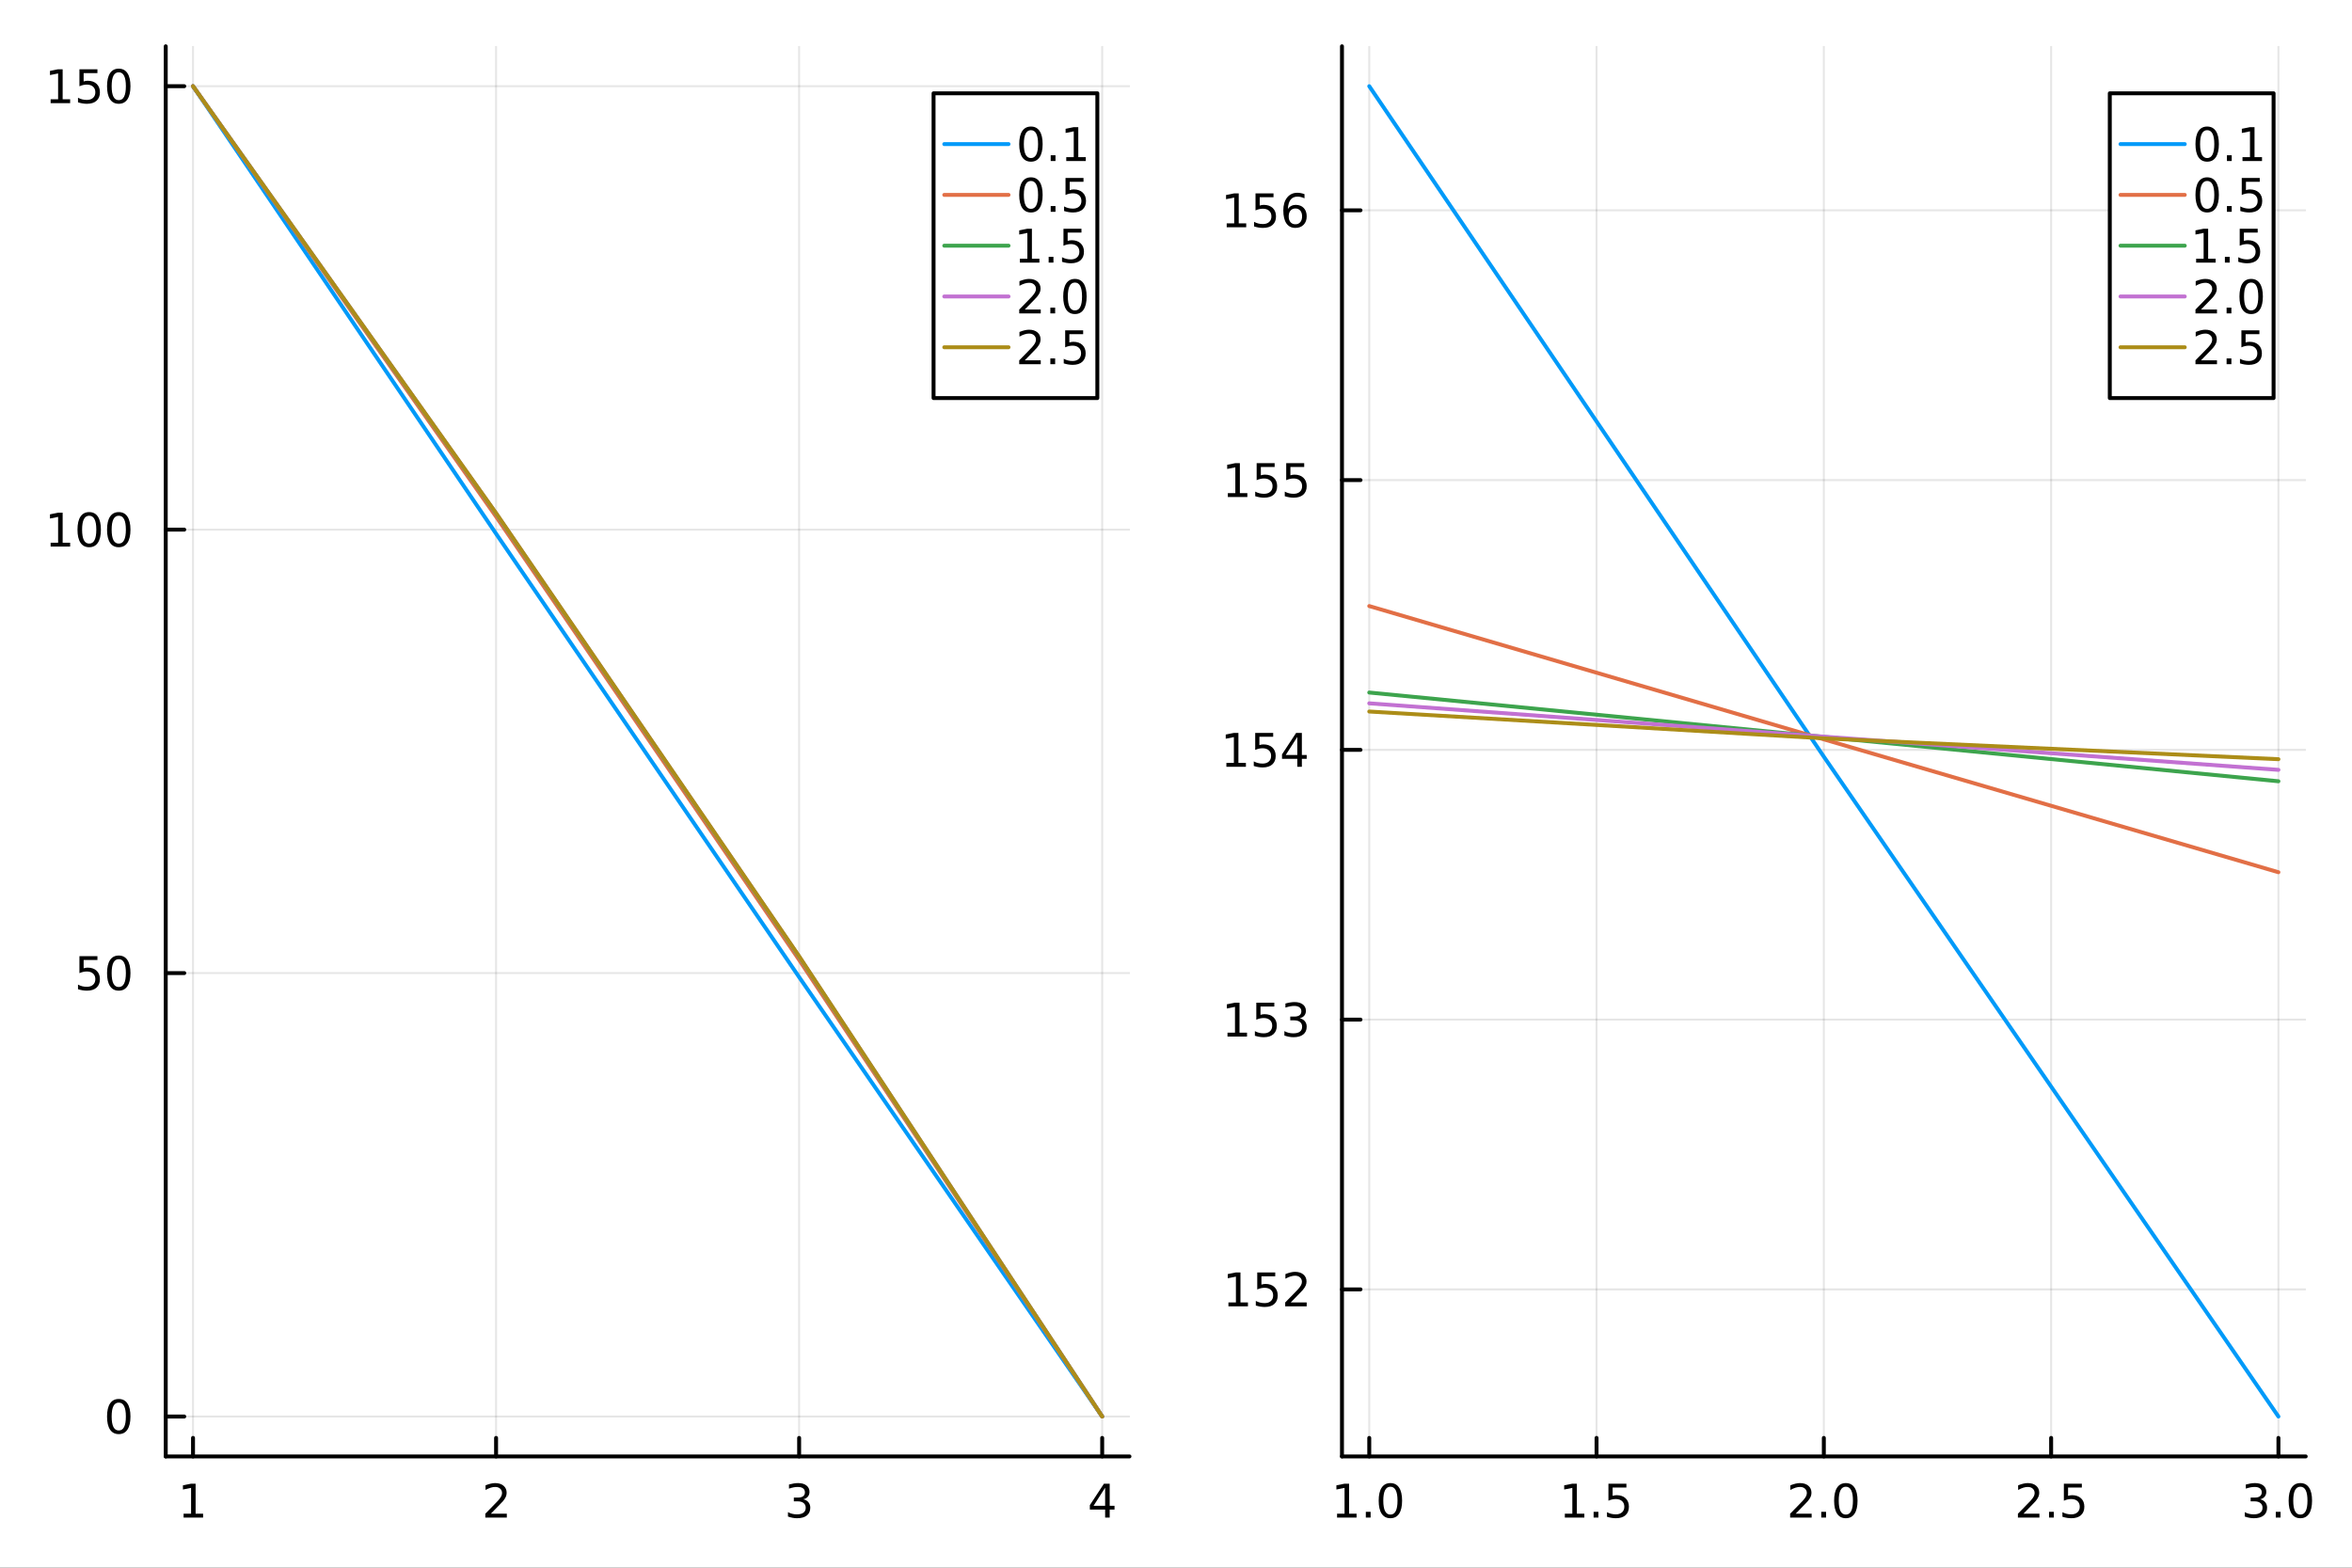 <?xml version="1.0" encoding="utf-8"?>
<svg xmlns="http://www.w3.org/2000/svg" xmlns:xlink="http://www.w3.org/1999/xlink" width="600" height="400" viewBox="0 0 2400 1600">
<rect x="0" y="0" width="2400" height="1600" fill="#333333" stroke="none"/>
<defs>
  <clipPath id="clip700">
    <rect x="0" y="0" width="2400" height="1600"/>
  </clipPath>
</defs>
<path clip-path="url(#clip700)" d="M0 1600 L2400 1600 L2400 0 L0 0  Z" fill="#ffffff" fill-rule="evenodd" fill-opacity="1"/>
<defs>
  <clipPath id="clip701">
    <rect x="480" y="0" width="1681" height="1600"/>
  </clipPath>
</defs>
<path clip-path="url(#clip700)" d="M169.121 1486.45 L1152.51 1486.45 L1152.51 47.244 L169.121 47.244  Z" fill="#ffffff" fill-rule="evenodd" fill-opacity="1"/>
<defs>
  <clipPath id="clip702">
    <rect x="169" y="47" width="984" height="1440"/>
  </clipPath>
</defs>
<polyline clip-path="url(#clip702)" style="stroke:#000000; stroke-linecap:round; stroke-linejoin:round; stroke-width:2; stroke-opacity:0.1; fill:none" points="196.953,1486.45 196.953,47.244 "/>
<polyline clip-path="url(#clip702)" style="stroke:#000000; stroke-linecap:round; stroke-linejoin:round; stroke-width:2; stroke-opacity:0.1; fill:none" points="506.196,1486.45 506.196,47.244 "/>
<polyline clip-path="url(#clip702)" style="stroke:#000000; stroke-linecap:round; stroke-linejoin:round; stroke-width:2; stroke-opacity:0.1; fill:none" points="815.438,1486.45 815.438,47.244 "/>
<polyline clip-path="url(#clip702)" style="stroke:#000000; stroke-linecap:round; stroke-linejoin:round; stroke-width:2; stroke-opacity:0.1; fill:none" points="1124.68,1486.45 1124.68,47.244 "/>
<polyline clip-path="url(#clip700)" style="stroke:#000000; stroke-linecap:round; stroke-linejoin:round; stroke-width:4; stroke-opacity:1; fill:none" points="169.121,1486.45 1152.51,1486.45 "/>
<polyline clip-path="url(#clip700)" style="stroke:#000000; stroke-linecap:round; stroke-linejoin:round; stroke-width:4; stroke-opacity:1; fill:none" points="196.953,1486.45 196.953,1467.55 "/>
<polyline clip-path="url(#clip700)" style="stroke:#000000; stroke-linecap:round; stroke-linejoin:round; stroke-width:4; stroke-opacity:1; fill:none" points="506.196,1486.45 506.196,1467.55 "/>
<polyline clip-path="url(#clip700)" style="stroke:#000000; stroke-linecap:round; stroke-linejoin:round; stroke-width:4; stroke-opacity:1; fill:none" points="815.438,1486.45 815.438,1467.55 "/>
<polyline clip-path="url(#clip700)" style="stroke:#000000; stroke-linecap:round; stroke-linejoin:round; stroke-width:4; stroke-opacity:1; fill:none" points="1124.68,1486.45 1124.68,1467.55 "/>
<path clip-path="url(#clip700)" d="M187.335 1544.91 L194.974 1544.91 L194.974 1518.55 L186.664 1520.21 L186.664 1515.95 L194.928 1514.29 L199.604 1514.29 L199.604 1544.91 L207.242 1544.91 L207.242 1548.85 L187.335 1548.85 L187.335 1544.91 Z" fill="#000000" fill-rule="nonzero" fill-opacity="1" /><path clip-path="url(#clip700)" d="M500.849 1544.91 L517.168 1544.91 L517.168 1548.85 L495.224 1548.85 L495.224 1544.91 Q497.886 1542.16 502.469 1537.53 Q507.075 1532.88 508.256 1531.53 Q510.501 1529.01 511.381 1527.27 Q512.284 1525.51 512.284 1523.82 Q512.284 1521.07 510.339 1519.33 Q508.418 1517.6 505.316 1517.6 Q503.117 1517.6 500.663 1518.36 Q498.233 1519.13 495.455 1520.68 L495.455 1515.95 Q498.279 1514.82 500.733 1514.24 Q503.187 1513.66 505.224 1513.66 Q510.594 1513.66 513.788 1516.35 Q516.983 1519.03 516.983 1523.52 Q516.983 1525.65 516.173 1527.57 Q515.386 1529.47 513.279 1532.07 Q512.7 1532.74 509.599 1535.95 Q506.497 1539.15 500.849 1544.91 Z" fill="#000000" fill-rule="nonzero" fill-opacity="1" /><path clip-path="url(#clip700)" d="M819.686 1530.21 Q823.043 1530.93 824.918 1533.2 Q826.816 1535.47 826.816 1538.8 Q826.816 1543.92 823.297 1546.72 Q819.779 1549.52 813.297 1549.52 Q811.121 1549.52 808.806 1549.08 Q806.515 1548.66 804.061 1547.81 L804.061 1543.29 Q806.006 1544.43 808.32 1545.01 Q810.635 1545.58 813.158 1545.58 Q817.556 1545.58 819.848 1543.85 Q822.163 1542.11 822.163 1538.8 Q822.163 1535.75 820.01 1534.03 Q817.881 1532.3 814.061 1532.3 L810.033 1532.3 L810.033 1528.45 L814.246 1528.45 Q817.695 1528.45 819.524 1527.09 Q821.353 1525.7 821.353 1523.11 Q821.353 1520.45 819.455 1519.03 Q817.58 1517.6 814.061 1517.6 Q812.14 1517.6 809.941 1518.01 Q807.742 1518.43 805.103 1519.31 L805.103 1515.14 Q807.765 1514.4 810.08 1514.03 Q812.418 1513.66 814.478 1513.66 Q819.802 1513.66 822.904 1516.09 Q826.005 1518.5 826.005 1522.62 Q826.005 1525.49 824.362 1527.48 Q822.718 1529.45 819.686 1530.21 Z" fill="#000000" fill-rule="nonzero" fill-opacity="1" /><path clip-path="url(#clip700)" d="M1127.69 1518.36 L1115.88 1536.81 L1127.69 1536.81 L1127.69 1518.36 M1126.46 1514.29 L1132.34 1514.29 L1132.34 1536.81 L1137.27 1536.81 L1137.27 1540.7 L1132.34 1540.7 L1132.34 1548.85 L1127.69 1548.85 L1127.69 1540.7 L1112.09 1540.7 L1112.09 1536.19 L1126.46 1514.29 Z" fill="#000000" fill-rule="nonzero" fill-opacity="1" /><polyline clip-path="url(#clip702)" style="stroke:#000000; stroke-linecap:round; stroke-linejoin:round; stroke-width:2; stroke-opacity:0.1; fill:none" points="169.121,1445.72 1152.51,1445.72 "/>
<polyline clip-path="url(#clip702)" style="stroke:#000000; stroke-linecap:round; stroke-linejoin:round; stroke-width:2; stroke-opacity:0.1; fill:none" points="169.121,993.136 1152.51,993.136 "/>
<polyline clip-path="url(#clip702)" style="stroke:#000000; stroke-linecap:round; stroke-linejoin:round; stroke-width:2; stroke-opacity:0.1; fill:none" points="169.121,540.556 1152.51,540.556 "/>
<polyline clip-path="url(#clip702)" style="stroke:#000000; stroke-linecap:round; stroke-linejoin:round; stroke-width:2; stroke-opacity:0.1; fill:none" points="169.121,87.976 1152.51,87.976 "/>
<polyline clip-path="url(#clip700)" style="stroke:#000000; stroke-linecap:round; stroke-linejoin:round; stroke-width:4; stroke-opacity:1; fill:none" points="169.121,1486.45 169.121,47.244 "/>
<polyline clip-path="url(#clip700)" style="stroke:#000000; stroke-linecap:round; stroke-linejoin:round; stroke-width:4; stroke-opacity:1; fill:none" points="169.121,1445.72 188.019,1445.72 "/>
<polyline clip-path="url(#clip700)" style="stroke:#000000; stroke-linecap:round; stroke-linejoin:round; stroke-width:4; stroke-opacity:1; fill:none" points="169.121,993.136 188.019,993.136 "/>
<polyline clip-path="url(#clip700)" style="stroke:#000000; stroke-linecap:round; stroke-linejoin:round; stroke-width:4; stroke-opacity:1; fill:none" points="169.121,540.556 188.019,540.556 "/>
<polyline clip-path="url(#clip700)" style="stroke:#000000; stroke-linecap:round; stroke-linejoin:round; stroke-width:4; stroke-opacity:1; fill:none" points="169.121,87.976 188.019,87.976 "/>
<path clip-path="url(#clip700)" d="M121.177 1431.51 Q117.566 1431.51 115.737 1435.08 Q113.932 1438.62 113.932 1445.75 Q113.932 1452.86 115.737 1456.42 Q117.566 1459.96 121.177 1459.96 Q124.811 1459.96 126.617 1456.42 Q128.445 1452.86 128.445 1445.75 Q128.445 1438.62 126.617 1435.08 Q124.811 1431.51 121.177 1431.51 M121.177 1427.81 Q126.987 1427.81 130.043 1432.42 Q133.121 1437 133.121 1445.75 Q133.121 1454.48 130.043 1459.08 Q126.987 1463.67 121.177 1463.67 Q115.367 1463.67 112.288 1459.08 Q109.233 1454.48 109.233 1445.75 Q109.233 1437 112.288 1432.42 Q115.367 1427.81 121.177 1427.81 Z" fill="#000000" fill-rule="nonzero" fill-opacity="1" /><path clip-path="url(#clip700)" d="M81.061 975.856 L99.418 975.856 L99.418 979.791 L85.344 979.791 L85.344 988.263 Q86.362 987.916 87.381 987.754 Q88.399 987.569 89.418 987.569 Q95.205 987.569 98.585 990.74 Q101.964 993.911 101.964 999.328 Q101.964 1004.91 98.492 1008.01 Q95.02 1011.09 88.7 1011.09 Q86.524 1011.09 84.256 1010.72 Q82.01 1010.35 79.603 1009.61 L79.603 1004.91 Q81.686 1006.04 83.909 1006.6 Q86.131 1007.15 88.608 1007.15 Q92.612 1007.15 94.95 1005.05 Q97.288 1002.94 97.288 999.328 Q97.288 995.717 94.95 993.61 Q92.612 991.504 88.608 991.504 Q86.733 991.504 84.858 991.921 Q83.006 992.337 81.061 993.217 L81.061 975.856 Z" fill="#000000" fill-rule="nonzero" fill-opacity="1" /><path clip-path="url(#clip700)" d="M121.177 978.935 Q117.566 978.935 115.737 982.499 Q113.932 986.041 113.932 993.171 Q113.932 1000.28 115.737 1003.84 Q117.566 1007.38 121.177 1007.38 Q124.811 1007.38 126.617 1003.84 Q128.445 1000.28 128.445 993.171 Q128.445 986.041 126.617 982.499 Q124.811 978.935 121.177 978.935 M121.177 975.231 Q126.987 975.231 130.043 979.837 Q133.121 984.421 133.121 993.171 Q133.121 1001.9 130.043 1006.5 Q126.987 1011.09 121.177 1011.09 Q115.367 1011.09 112.288 1006.5 Q109.233 1001.9 109.233 993.171 Q109.233 984.421 112.288 979.837 Q115.367 975.231 121.177 975.231 Z" fill="#000000" fill-rule="nonzero" fill-opacity="1" /><path clip-path="url(#clip700)" d="M51.663 553.901 L59.302 553.901 L59.302 527.535 L50.992 529.202 L50.992 524.943 L59.256 523.276 L63.932 523.276 L63.932 553.901 L71.571 553.901 L71.571 557.836 L51.663 557.836 L51.663 553.901 Z" fill="#000000" fill-rule="nonzero" fill-opacity="1" /><path clip-path="url(#clip700)" d="M91.015 526.355 Q87.404 526.355 85.575 529.92 Q83.77 533.461 83.77 540.591 Q83.77 547.697 85.575 551.262 Q87.404 554.804 91.015 554.804 Q94.649 554.804 96.455 551.262 Q98.284 547.697 98.284 540.591 Q98.284 533.461 96.455 529.92 Q94.649 526.355 91.015 526.355 M91.015 522.651 Q96.825 522.651 99.881 527.258 Q102.959 531.841 102.959 540.591 Q102.959 549.318 99.881 553.924 Q96.825 558.507 91.015 558.507 Q85.205 558.507 82.126 553.924 Q79.071 549.318 79.071 540.591 Q79.071 531.841 82.126 527.258 Q85.205 522.651 91.015 522.651 Z" fill="#000000" fill-rule="nonzero" fill-opacity="1" /><path clip-path="url(#clip700)" d="M121.177 526.355 Q117.566 526.355 115.737 529.92 Q113.932 533.461 113.932 540.591 Q113.932 547.697 115.737 551.262 Q117.566 554.804 121.177 554.804 Q124.811 554.804 126.617 551.262 Q128.445 547.697 128.445 540.591 Q128.445 533.461 126.617 529.92 Q124.811 526.355 121.177 526.355 M121.177 522.651 Q126.987 522.651 130.043 527.258 Q133.121 531.841 133.121 540.591 Q133.121 549.318 130.043 553.924 Q126.987 558.507 121.177 558.507 Q115.367 558.507 112.288 553.924 Q109.233 549.318 109.233 540.591 Q109.233 531.841 112.288 527.258 Q115.367 522.651 121.177 522.651 Z" fill="#000000" fill-rule="nonzero" fill-opacity="1" /><path clip-path="url(#clip700)" d="M51.663 101.321 L59.302 101.321 L59.302 74.956 L50.992 76.622 L50.992 72.363 L59.256 70.696 L63.932 70.696 L63.932 101.321 L71.571 101.321 L71.571 105.256 L51.663 105.256 L51.663 101.321 Z" fill="#000000" fill-rule="nonzero" fill-opacity="1" /><path clip-path="url(#clip700)" d="M81.061 70.696 L99.418 70.696 L99.418 74.631 L85.344 74.631 L85.344 83.104 Q86.362 82.756 87.381 82.594 Q88.399 82.409 89.418 82.409 Q95.205 82.409 98.585 85.581 Q101.964 88.752 101.964 94.168 Q101.964 99.747 98.492 102.849 Q95.02 105.928 88.7 105.928 Q86.524 105.928 84.256 105.557 Q82.01 105.187 79.603 104.446 L79.603 99.747 Q81.686 100.881 83.909 101.437 Q86.131 101.992 88.608 101.992 Q92.612 101.992 94.95 99.886 Q97.288 97.779 97.288 94.168 Q97.288 90.557 94.95 88.451 Q92.612 86.344 88.608 86.344 Q86.733 86.344 84.858 86.761 Q83.006 87.178 81.061 88.057 L81.061 70.696 Z" fill="#000000" fill-rule="nonzero" fill-opacity="1" /><path clip-path="url(#clip700)" d="M121.177 73.775 Q117.566 73.775 115.737 77.34 Q113.932 80.881 113.932 88.011 Q113.932 95.117 115.737 98.682 Q117.566 102.224 121.177 102.224 Q124.811 102.224 126.617 98.682 Q128.445 95.117 128.445 88.011 Q128.445 80.881 126.617 77.34 Q124.811 73.775 121.177 73.775 M121.177 70.071 Q126.987 70.071 130.043 74.678 Q133.121 79.261 133.121 88.011 Q133.121 96.738 130.043 101.344 Q126.987 105.928 121.177 105.928 Q115.367 105.928 112.288 101.344 Q109.233 96.738 109.233 88.011 Q109.233 79.261 112.288 74.678 Q115.367 70.071 121.177 70.071 Z" fill="#000000" fill-rule="nonzero" fill-opacity="1" /><polyline clip-path="url(#clip702)" style="stroke:#009af9; stroke-linecap:round; stroke-linejoin:round; stroke-width:4; stroke-opacity:1; fill:none" points="196.953,87.976 506.196,544.72 815.438,997.238 1124.68,1445.72 "/>
<polyline clip-path="url(#clip702)" style="stroke:#e26f46; stroke-linecap:round; stroke-linejoin:round; stroke-width:4; stroke-opacity:1; fill:none" points="196.953,87.976 506.196,527.277 815.438,979.677 1124.68,1445.72 "/>
<polyline clip-path="url(#clip702)" style="stroke:#3da44d; stroke-linecap:round; stroke-linejoin:round; stroke-width:4; stroke-opacity:1; fill:none" points="196.953,87.976 506.196,524.376 815.438,976.742 1124.68,1445.72 "/>
<polyline clip-path="url(#clip702)" style="stroke:#c271d2; stroke-linecap:round; stroke-linejoin:round; stroke-width:4; stroke-opacity:1; fill:none" points="196.953,87.976 506.196,524.014 815.438,976.374 1124.68,1445.72 "/>
<polyline clip-path="url(#clip702)" style="stroke:#ac8d18; stroke-linecap:round; stroke-linejoin:round; stroke-width:4; stroke-opacity:1; fill:none" points="196.953,87.976 506.196,523.739 815.438,976.031 1124.68,1445.72 "/>
<path clip-path="url(#clip700)" d="M952.621 406.258 L1119.73 406.258 L1119.73 95.218 L952.621 95.218  Z" fill="#ffffff" fill-rule="evenodd" fill-opacity="1"/>
<polyline clip-path="url(#clip700)" style="stroke:#000000; stroke-linecap:round; stroke-linejoin:round; stroke-width:4; stroke-opacity:1; fill:none" points="952.621,406.258 1119.73,406.258 1119.73,95.218 952.621,95.218 952.621,406.258 "/>
<polyline clip-path="url(#clip700)" style="stroke:#009af9; stroke-linecap:round; stroke-linejoin:round; stroke-width:4; stroke-opacity:1; fill:none" points="963.548,147.058 1029.11,147.058 "/>
<path clip-path="url(#clip700)" d="M1051.98 132.856 Q1048.37 132.856 1046.54 136.421 Q1044.73 139.963 1044.73 147.092 Q1044.73 154.199 1046.54 157.764 Q1048.37 161.305 1051.98 161.305 Q1055.61 161.305 1057.42 157.764 Q1059.25 154.199 1059.25 147.092 Q1059.25 139.963 1057.42 136.421 Q1055.61 132.856 1051.98 132.856 M1051.98 129.153 Q1057.79 129.153 1060.84 133.759 Q1063.92 138.342 1063.92 147.092 Q1063.92 155.819 1060.84 160.426 Q1057.79 165.009 1051.98 165.009 Q1046.17 165.009 1043.09 160.426 Q1040.03 155.819 1040.03 147.092 Q1040.03 138.342 1043.09 133.759 Q1046.17 129.153 1051.98 129.153 Z" fill="#000000" fill-rule="nonzero" fill-opacity="1" /><path clip-path="url(#clip700)" d="M1072.14 158.458 L1077.02 158.458 L1077.02 164.338 L1072.14 164.338 L1072.14 158.458 Z" fill="#000000" fill-rule="nonzero" fill-opacity="1" /><path clip-path="url(#clip700)" d="M1088.02 160.402 L1095.66 160.402 L1095.66 134.037 L1087.35 135.703 L1087.35 131.444 L1095.61 129.778 L1100.29 129.778 L1100.29 160.402 L1107.93 160.402 L1107.93 164.338 L1088.02 164.338 L1088.02 160.402 Z" fill="#000000" fill-rule="nonzero" fill-opacity="1" /><polyline clip-path="url(#clip700)" style="stroke:#e26f46; stroke-linecap:round; stroke-linejoin:round; stroke-width:4; stroke-opacity:1; fill:none" points="963.548,198.898 1029.11,198.898 "/>
<path clip-path="url(#clip700)" d="M1051.98 184.696 Q1048.37 184.696 1046.54 188.261 Q1044.73 191.803 1044.73 198.932 Q1044.73 206.039 1046.54 209.604 Q1048.37 213.145 1051.98 213.145 Q1055.61 213.145 1057.42 209.604 Q1059.25 206.039 1059.25 198.932 Q1059.25 191.803 1057.42 188.261 Q1055.61 184.696 1051.98 184.696 M1051.98 180.993 Q1057.79 180.993 1060.84 185.599 Q1063.92 190.182 1063.92 198.932 Q1063.92 207.659 1060.84 212.266 Q1057.79 216.849 1051.98 216.849 Q1046.17 216.849 1043.09 212.266 Q1040.03 207.659 1040.03 198.932 Q1040.03 190.182 1043.09 185.599 Q1046.17 180.993 1051.98 180.993 Z" fill="#000000" fill-rule="nonzero" fill-opacity="1" /><path clip-path="url(#clip700)" d="M1072.14 210.298 L1077.02 210.298 L1077.02 216.178 L1072.14 216.178 L1072.14 210.298 Z" fill="#000000" fill-rule="nonzero" fill-opacity="1" /><path clip-path="url(#clip700)" d="M1087.26 181.618 L1105.61 181.618 L1105.61 185.553 L1091.54 185.553 L1091.54 194.025 Q1092.56 193.678 1093.58 193.516 Q1094.59 193.33 1095.61 193.33 Q1101.4 193.33 1104.78 196.502 Q1108.16 199.673 1108.16 205.09 Q1108.16 210.668 1104.69 213.77 Q1101.21 216.849 1094.89 216.849 Q1092.72 216.849 1090.45 216.478 Q1088.2 216.108 1085.8 215.367 L1085.8 210.668 Q1087.88 211.803 1090.1 212.358 Q1092.33 212.914 1094.8 212.914 Q1098.81 212.914 1101.14 210.807 Q1103.48 208.701 1103.48 205.09 Q1103.48 201.479 1101.14 199.372 Q1098.81 197.266 1094.8 197.266 Q1092.93 197.266 1091.05 197.682 Q1089.2 198.099 1087.26 198.979 L1087.26 181.618 Z" fill="#000000" fill-rule="nonzero" fill-opacity="1" /><polyline clip-path="url(#clip700)" style="stroke:#3da44d; stroke-linecap:round; stroke-linejoin:round; stroke-width:4; stroke-opacity:1; fill:none" points="963.548,250.738 1029.11,250.738 "/>
<path clip-path="url(#clip700)" d="M1040.71 264.082 L1048.34 264.082 L1048.34 237.717 L1040.03 239.383 L1040.03 235.124 L1048.3 233.458 L1052.97 233.458 L1052.97 264.082 L1060.61 264.082 L1060.61 268.018 L1040.71 268.018 L1040.71 264.082 Z" fill="#000000" fill-rule="nonzero" fill-opacity="1" /><path clip-path="url(#clip700)" d="M1070.06 262.138 L1074.94 262.138 L1074.94 268.018 L1070.06 268.018 L1070.06 262.138 Z" fill="#000000" fill-rule="nonzero" fill-opacity="1" /><path clip-path="url(#clip700)" d="M1085.17 233.458 L1103.53 233.458 L1103.53 237.393 L1089.45 237.393 L1089.45 245.865 Q1090.47 245.518 1091.49 245.356 Q1092.51 245.17 1093.53 245.17 Q1099.32 245.17 1102.7 248.342 Q1106.08 251.513 1106.08 256.93 Q1106.08 262.508 1102.6 265.61 Q1099.13 268.689 1092.81 268.689 Q1090.64 268.689 1088.37 268.318 Q1086.12 267.948 1083.71 267.207 L1083.71 262.508 Q1085.8 263.643 1088.02 264.198 Q1090.24 264.754 1092.72 264.754 Q1096.72 264.754 1099.06 262.647 Q1101.4 260.541 1101.4 256.93 Q1101.4 253.319 1099.06 251.212 Q1096.72 249.106 1092.72 249.106 Q1090.84 249.106 1088.97 249.522 Q1087.12 249.939 1085.17 250.819 L1085.17 233.458 Z" fill="#000000" fill-rule="nonzero" fill-opacity="1" /><polyline clip-path="url(#clip700)" style="stroke:#c271d2; stroke-linecap:round; stroke-linejoin:round; stroke-width:4; stroke-opacity:1; fill:none" points="963.548,302.578 1029.11,302.578 "/>
<path clip-path="url(#clip700)" d="M1045.66 315.922 L1061.98 315.922 L1061.98 319.858 L1040.03 319.858 L1040.03 315.922 Q1042.7 313.168 1047.28 308.538 Q1051.89 303.885 1053.07 302.543 Q1055.31 300.02 1056.19 298.284 Q1057.09 296.524 1057.09 294.835 Q1057.09 292.08 1055.15 290.344 Q1053.23 288.608 1050.13 288.608 Q1047.93 288.608 1045.47 289.372 Q1043.04 290.135 1040.27 291.686 L1040.27 286.964 Q1043.09 285.83 1045.54 285.251 Q1048 284.673 1050.03 284.673 Q1055.4 284.673 1058.6 287.358 Q1061.79 290.043 1061.79 294.534 Q1061.79 296.663 1060.98 298.585 Q1060.2 300.483 1058.09 303.075 Q1057.51 303.747 1054.41 306.964 Q1051.31 310.159 1045.66 315.922 Z" fill="#000000" fill-rule="nonzero" fill-opacity="1" /><path clip-path="url(#clip700)" d="M1071.79 313.978 L1076.68 313.978 L1076.68 319.858 L1071.79 319.858 L1071.79 313.978 Z" fill="#000000" fill-rule="nonzero" fill-opacity="1" /><path clip-path="url(#clip700)" d="M1096.86 288.376 Q1093.25 288.376 1091.42 291.941 Q1089.62 295.483 1089.62 302.612 Q1089.62 309.719 1091.42 313.284 Q1093.25 316.825 1096.86 316.825 Q1100.5 316.825 1102.3 313.284 Q1104.13 309.719 1104.13 302.612 Q1104.13 295.483 1102.3 291.941 Q1100.5 288.376 1096.86 288.376 M1096.86 284.673 Q1102.67 284.673 1105.73 289.279 Q1108.81 293.862 1108.81 302.612 Q1108.81 311.339 1105.73 315.946 Q1102.67 320.529 1096.86 320.529 Q1091.05 320.529 1087.97 315.946 Q1084.92 311.339 1084.92 302.612 Q1084.92 293.862 1087.97 289.279 Q1091.05 284.673 1096.86 284.673 Z" fill="#000000" fill-rule="nonzero" fill-opacity="1" /><polyline clip-path="url(#clip700)" style="stroke:#ac8d18; stroke-linecap:round; stroke-linejoin:round; stroke-width:4; stroke-opacity:1; fill:none" points="963.548,354.418 1029.11,354.418 "/>
<path clip-path="url(#clip700)" d="M1045.66 367.762 L1061.98 367.762 L1061.98 371.698 L1040.03 371.698 L1040.03 367.762 Q1042.7 365.008 1047.28 360.378 Q1051.89 355.725 1053.07 354.383 Q1055.31 351.86 1056.19 350.124 Q1057.09 348.364 1057.09 346.675 Q1057.09 343.92 1055.15 342.184 Q1053.23 340.448 1050.13 340.448 Q1047.93 340.448 1045.47 341.212 Q1043.04 341.975 1040.27 343.526 L1040.27 338.804 Q1043.09 337.67 1045.54 337.091 Q1048 336.513 1050.03 336.513 Q1055.4 336.513 1058.6 339.198 Q1061.79 341.883 1061.79 346.374 Q1061.79 348.503 1060.98 350.425 Q1060.2 352.323 1058.09 354.915 Q1057.51 355.587 1054.41 358.804 Q1051.31 361.999 1045.66 367.762 Z" fill="#000000" fill-rule="nonzero" fill-opacity="1" /><path clip-path="url(#clip700)" d="M1071.79 365.818 L1076.68 365.818 L1076.68 371.698 L1071.79 371.698 L1071.79 365.818 Z" fill="#000000" fill-rule="nonzero" fill-opacity="1" /><path clip-path="url(#clip700)" d="M1086.91 337.138 L1105.26 337.138 L1105.26 341.073 L1091.19 341.073 L1091.19 349.545 Q1092.21 349.198 1093.23 349.036 Q1094.25 348.85 1095.26 348.85 Q1101.05 348.85 1104.43 352.022 Q1107.81 355.193 1107.81 360.61 Q1107.81 366.188 1104.34 369.29 Q1100.87 372.369 1094.55 372.369 Q1092.37 372.369 1090.1 371.998 Q1087.86 371.628 1085.45 370.887 L1085.45 366.188 Q1087.53 367.323 1089.76 367.878 Q1091.98 368.434 1094.45 368.434 Q1098.46 368.434 1100.8 366.327 Q1103.14 364.221 1103.14 360.61 Q1103.14 356.999 1100.8 354.892 Q1098.46 352.786 1094.45 352.786 Q1092.58 352.786 1090.7 353.202 Q1088.85 353.619 1086.91 354.499 L1086.91 337.138 Z" fill="#000000" fill-rule="nonzero" fill-opacity="1" /><path clip-path="url(#clip700)" d="M1369.36 1486.45 L2352.76 1486.45 L2352.76 47.244 L1369.36 47.244  Z" fill="#ffffff" fill-rule="evenodd" fill-opacity="1"/>
<defs>
  <clipPath id="clip703">
    <rect x="1369" y="47" width="984" height="1440"/>
  </clipPath>
</defs>
<polyline clip-path="url(#clip703)" style="stroke:#000000; stroke-linecap:round; stroke-linejoin:round; stroke-width:2; stroke-opacity:0.1; fill:none" points="1397.2,1486.45 1397.2,47.244 "/>
<polyline clip-path="url(#clip703)" style="stroke:#000000; stroke-linecap:round; stroke-linejoin:round; stroke-width:2; stroke-opacity:0.1; fill:none" points="1629.13,1486.45 1629.13,47.244 "/>
<polyline clip-path="url(#clip703)" style="stroke:#000000; stroke-linecap:round; stroke-linejoin:round; stroke-width:2; stroke-opacity:0.1; fill:none" points="1861.06,1486.45 1861.06,47.244 "/>
<polyline clip-path="url(#clip703)" style="stroke:#000000; stroke-linecap:round; stroke-linejoin:round; stroke-width:2; stroke-opacity:0.1; fill:none" points="2092.99,1486.45 2092.99,47.244 "/>
<polyline clip-path="url(#clip703)" style="stroke:#000000; stroke-linecap:round; stroke-linejoin:round; stroke-width:2; stroke-opacity:0.1; fill:none" points="2324.92,1486.45 2324.92,47.244 "/>
<polyline clip-path="url(#clip700)" style="stroke:#000000; stroke-linecap:round; stroke-linejoin:round; stroke-width:4; stroke-opacity:1; fill:none" points="1369.36,1486.45 2352.76,1486.45 "/>
<polyline clip-path="url(#clip700)" style="stroke:#000000; stroke-linecap:round; stroke-linejoin:round; stroke-width:4; stroke-opacity:1; fill:none" points="1397.2,1486.45 1397.2,1467.55 "/>
<polyline clip-path="url(#clip700)" style="stroke:#000000; stroke-linecap:round; stroke-linejoin:round; stroke-width:4; stroke-opacity:1; fill:none" points="1629.13,1486.45 1629.13,1467.55 "/>
<polyline clip-path="url(#clip700)" style="stroke:#000000; stroke-linecap:round; stroke-linejoin:round; stroke-width:4; stroke-opacity:1; fill:none" points="1861.06,1486.45 1861.06,1467.55 "/>
<polyline clip-path="url(#clip700)" style="stroke:#000000; stroke-linecap:round; stroke-linejoin:round; stroke-width:4; stroke-opacity:1; fill:none" points="2092.99,1486.45 2092.99,1467.55 "/>
<polyline clip-path="url(#clip700)" style="stroke:#000000; stroke-linecap:round; stroke-linejoin:round; stroke-width:4; stroke-opacity:1; fill:none" points="2324.92,1486.45 2324.92,1467.55 "/>
<path clip-path="url(#clip700)" d="M1364.35 1544.91 L1371.99 1544.91 L1371.99 1518.55 L1363.68 1520.21 L1363.68 1515.95 L1371.94 1514.29 L1376.62 1514.29 L1376.62 1544.91 L1384.26 1544.91 L1384.26 1548.85 L1364.35 1548.85 L1364.35 1544.91 Z" fill="#000000" fill-rule="nonzero" fill-opacity="1" /><path clip-path="url(#clip700)" d="M1393.7 1542.97 L1398.59 1542.97 L1398.59 1548.85 L1393.7 1548.85 L1393.7 1542.97 Z" fill="#000000" fill-rule="nonzero" fill-opacity="1" /><path clip-path="url(#clip700)" d="M1418.77 1517.37 Q1415.16 1517.37 1413.33 1520.93 Q1411.52 1524.47 1411.52 1531.6 Q1411.52 1538.71 1413.33 1542.27 Q1415.16 1545.82 1418.77 1545.82 Q1422.4 1545.82 1424.21 1542.27 Q1426.04 1538.71 1426.04 1531.6 Q1426.04 1524.47 1424.21 1520.93 Q1422.4 1517.37 1418.77 1517.37 M1418.77 1513.66 Q1424.58 1513.66 1427.64 1518.27 Q1430.71 1522.85 1430.71 1531.6 Q1430.71 1540.33 1427.64 1544.94 Q1424.58 1549.52 1418.77 1549.52 Q1412.96 1549.52 1409.88 1544.94 Q1406.83 1540.33 1406.83 1531.6 Q1406.83 1522.85 1409.88 1518.27 Q1412.96 1513.66 1418.77 1513.66 Z" fill="#000000" fill-rule="nonzero" fill-opacity="1" /><path clip-path="url(#clip700)" d="M1596.78 1544.91 L1604.42 1544.91 L1604.42 1518.55 L1596.11 1520.21 L1596.11 1515.95 L1604.37 1514.29 L1609.05 1514.29 L1609.05 1544.91 L1616.69 1544.91 L1616.69 1548.85 L1596.78 1548.85 L1596.78 1544.91 Z" fill="#000000" fill-rule="nonzero" fill-opacity="1" /><path clip-path="url(#clip700)" d="M1626.13 1542.97 L1631.01 1542.97 L1631.01 1548.85 L1626.13 1548.85 L1626.13 1542.97 Z" fill="#000000" fill-rule="nonzero" fill-opacity="1" /><path clip-path="url(#clip700)" d="M1641.25 1514.29 L1659.6 1514.29 L1659.6 1518.22 L1645.53 1518.22 L1645.53 1526.7 Q1646.55 1526.35 1647.57 1526.19 Q1648.58 1526 1649.6 1526 Q1655.39 1526 1658.77 1529.17 Q1662.15 1532.34 1662.15 1537.76 Q1662.15 1543.34 1658.68 1546.44 Q1655.2 1549.52 1648.89 1549.52 Q1646.71 1549.52 1644.44 1549.15 Q1642.2 1548.78 1639.79 1548.04 L1639.79 1543.34 Q1641.87 1544.47 1644.09 1545.03 Q1646.32 1545.58 1648.79 1545.58 Q1652.8 1545.58 1655.13 1543.48 Q1657.47 1541.37 1657.47 1537.76 Q1657.47 1534.15 1655.13 1532.04 Q1652.8 1529.94 1648.79 1529.94 Q1646.92 1529.94 1645.04 1530.35 Q1643.19 1530.77 1641.25 1531.65 L1641.25 1514.29 Z" fill="#000000" fill-rule="nonzero" fill-opacity="1" /><path clip-path="url(#clip700)" d="M1832.3 1544.91 L1848.62 1544.91 L1848.62 1548.85 L1826.67 1548.85 L1826.67 1544.91 Q1829.34 1542.16 1833.92 1537.53 Q1838.53 1532.88 1839.71 1531.53 Q1841.95 1529.01 1842.83 1527.27 Q1843.73 1525.51 1843.73 1523.82 Q1843.73 1521.07 1841.79 1519.33 Q1839.87 1517.6 1836.77 1517.6 Q1834.57 1517.6 1832.11 1518.36 Q1829.68 1519.13 1826.91 1520.68 L1826.91 1515.95 Q1829.73 1514.82 1832.18 1514.24 Q1834.64 1513.66 1836.67 1513.66 Q1842.04 1513.66 1845.24 1516.35 Q1848.43 1519.03 1848.43 1523.52 Q1848.43 1525.65 1847.62 1527.57 Q1846.84 1529.47 1844.73 1532.07 Q1844.15 1532.74 1841.05 1535.95 Q1837.95 1539.15 1832.3 1544.91 Z" fill="#000000" fill-rule="nonzero" fill-opacity="1" /><path clip-path="url(#clip700)" d="M1858.43 1542.97 L1863.32 1542.97 L1863.32 1548.85 L1858.43 1548.85 L1858.43 1542.97 Z" fill="#000000" fill-rule="nonzero" fill-opacity="1" /><path clip-path="url(#clip700)" d="M1883.5 1517.37 Q1879.89 1517.37 1878.06 1520.93 Q1876.26 1524.47 1876.26 1531.6 Q1876.26 1538.71 1878.06 1542.27 Q1879.89 1545.82 1883.5 1545.82 Q1887.14 1545.82 1888.94 1542.27 Q1890.77 1538.71 1890.77 1531.6 Q1890.77 1524.47 1888.94 1520.93 Q1887.14 1517.37 1883.5 1517.37 M1883.5 1513.66 Q1889.31 1513.66 1892.37 1518.27 Q1895.45 1522.85 1895.45 1531.6 Q1895.45 1540.33 1892.37 1544.94 Q1889.31 1549.52 1883.5 1549.52 Q1877.69 1549.52 1874.61 1544.94 Q1871.56 1540.33 1871.56 1531.6 Q1871.56 1522.85 1874.61 1518.27 Q1877.69 1513.66 1883.5 1513.66 Z" fill="#000000" fill-rule="nonzero" fill-opacity="1" /><path clip-path="url(#clip700)" d="M2064.73 1544.91 L2081.05 1544.91 L2081.05 1548.85 L2059.1 1548.85 L2059.1 1544.91 Q2061.77 1542.16 2066.35 1537.53 Q2070.96 1532.88 2072.14 1531.53 Q2074.38 1529.01 2075.26 1527.27 Q2076.16 1525.51 2076.16 1523.82 Q2076.16 1521.07 2074.22 1519.33 Q2072.3 1517.6 2069.2 1517.6 Q2067 1517.6 2064.54 1518.36 Q2062.11 1519.13 2059.33 1520.68 L2059.33 1515.95 Q2062.16 1514.82 2064.61 1514.24 Q2067.07 1513.66 2069.1 1513.66 Q2074.47 1513.66 2077.67 1516.35 Q2080.86 1519.03 2080.86 1523.52 Q2080.86 1525.65 2080.05 1527.57 Q2079.27 1529.47 2077.16 1532.07 Q2076.58 1532.74 2073.48 1535.95 Q2070.38 1539.15 2064.73 1544.91 Z" fill="#000000" fill-rule="nonzero" fill-opacity="1" /><path clip-path="url(#clip700)" d="M2090.86 1542.97 L2095.75 1542.97 L2095.75 1548.85 L2090.86 1548.85 L2090.86 1542.97 Z" fill="#000000" fill-rule="nonzero" fill-opacity="1" /><path clip-path="url(#clip700)" d="M2105.98 1514.29 L2124.33 1514.29 L2124.33 1518.22 L2110.26 1518.22 L2110.26 1526.7 Q2111.28 1526.35 2112.3 1526.19 Q2113.32 1526 2114.33 1526 Q2120.12 1526 2123.5 1529.17 Q2126.88 1532.34 2126.88 1537.76 Q2126.88 1543.34 2123.41 1546.44 Q2119.94 1549.52 2113.62 1549.52 Q2111.44 1549.52 2109.17 1549.15 Q2106.93 1548.78 2104.52 1548.04 L2104.52 1543.34 Q2106.6 1544.47 2108.83 1545.03 Q2111.05 1545.58 2113.52 1545.58 Q2117.53 1545.58 2119.87 1543.48 Q2122.2 1541.37 2122.2 1537.76 Q2122.2 1534.15 2119.87 1532.04 Q2117.53 1529.94 2113.52 1529.94 Q2111.65 1529.94 2109.77 1530.35 Q2107.92 1530.77 2105.98 1531.65 L2105.98 1514.29 Z" fill="#000000" fill-rule="nonzero" fill-opacity="1" /><path clip-path="url(#clip700)" d="M2306.23 1530.21 Q2309.59 1530.93 2311.46 1533.2 Q2313.36 1535.47 2313.36 1538.8 Q2313.36 1543.92 2309.84 1546.72 Q2306.32 1549.52 2299.84 1549.52 Q2297.67 1549.52 2295.35 1549.08 Q2293.06 1548.66 2290.61 1547.81 L2290.61 1543.29 Q2292.55 1544.43 2294.87 1545.01 Q2297.18 1545.58 2299.7 1545.58 Q2304.1 1545.58 2306.39 1543.85 Q2308.71 1542.11 2308.71 1538.8 Q2308.71 1535.75 2306.56 1534.03 Q2304.43 1532.3 2300.61 1532.3 L2296.58 1532.3 L2296.58 1528.45 L2300.79 1528.45 Q2304.24 1528.45 2306.07 1527.09 Q2307.9 1525.7 2307.9 1523.11 Q2307.9 1520.45 2306 1519.03 Q2304.13 1517.6 2300.61 1517.6 Q2298.69 1517.6 2296.49 1518.01 Q2294.29 1518.43 2291.65 1519.31 L2291.65 1515.14 Q2294.31 1514.4 2296.63 1514.03 Q2298.96 1513.66 2301.02 1513.66 Q2306.35 1513.66 2309.45 1516.09 Q2312.55 1518.5 2312.55 1522.62 Q2312.55 1525.49 2310.91 1527.48 Q2309.26 1529.45 2306.23 1530.21 Z" fill="#000000" fill-rule="nonzero" fill-opacity="1" /><path clip-path="url(#clip700)" d="M2322.23 1542.97 L2327.11 1542.97 L2327.11 1548.85 L2322.23 1548.85 L2322.23 1542.97 Z" fill="#000000" fill-rule="nonzero" fill-opacity="1" /><path clip-path="url(#clip700)" d="M2347.3 1517.37 Q2343.69 1517.37 2341.86 1520.93 Q2340.05 1524.47 2340.05 1531.6 Q2340.05 1538.71 2341.86 1542.27 Q2343.69 1545.82 2347.3 1545.82 Q2350.93 1545.82 2352.74 1542.27 Q2354.57 1538.71 2354.57 1531.6 Q2354.57 1524.47 2352.74 1520.93 Q2350.93 1517.37 2347.3 1517.37 M2347.3 1513.66 Q2353.11 1513.66 2356.16 1518.27 Q2359.24 1522.85 2359.24 1531.6 Q2359.24 1540.33 2356.16 1544.94 Q2353.11 1549.52 2347.3 1549.52 Q2341.49 1549.52 2338.41 1544.94 Q2335.35 1540.33 2335.35 1531.6 Q2335.35 1522.85 2338.41 1518.27 Q2341.49 1513.66 2347.3 1513.66 Z" fill="#000000" fill-rule="nonzero" fill-opacity="1" /><polyline clip-path="url(#clip703)" style="stroke:#000000; stroke-linecap:round; stroke-linejoin:round; stroke-width:2; stroke-opacity:0.1; fill:none" points="1369.36,1315.96 2352.76,1315.96 "/>
<polyline clip-path="url(#clip703)" style="stroke:#000000; stroke-linecap:round; stroke-linejoin:round; stroke-width:2; stroke-opacity:0.1; fill:none" points="1369.36,1040.63 2352.76,1040.63 "/>
<polyline clip-path="url(#clip703)" style="stroke:#000000; stroke-linecap:round; stroke-linejoin:round; stroke-width:2; stroke-opacity:0.1; fill:none" points="1369.36,765.305 2352.76,765.305 "/>
<polyline clip-path="url(#clip703)" style="stroke:#000000; stroke-linecap:round; stroke-linejoin:round; stroke-width:2; stroke-opacity:0.1; fill:none" points="1369.36,489.977 2352.76,489.977 "/>
<polyline clip-path="url(#clip703)" style="stroke:#000000; stroke-linecap:round; stroke-linejoin:round; stroke-width:2; stroke-opacity:0.1; fill:none" points="1369.36,214.648 2352.76,214.648 "/>
<polyline clip-path="url(#clip700)" style="stroke:#000000; stroke-linecap:round; stroke-linejoin:round; stroke-width:4; stroke-opacity:1; fill:none" points="1369.36,1486.45 1369.36,47.244 "/>
<polyline clip-path="url(#clip700)" style="stroke:#000000; stroke-linecap:round; stroke-linejoin:round; stroke-width:4; stroke-opacity:1; fill:none" points="1369.36,1315.96 1388.26,1315.96 "/>
<polyline clip-path="url(#clip700)" style="stroke:#000000; stroke-linecap:round; stroke-linejoin:round; stroke-width:4; stroke-opacity:1; fill:none" points="1369.36,1040.63 1388.26,1040.63 "/>
<polyline clip-path="url(#clip700)" style="stroke:#000000; stroke-linecap:round; stroke-linejoin:round; stroke-width:4; stroke-opacity:1; fill:none" points="1369.36,765.305 1388.26,765.305 "/>
<polyline clip-path="url(#clip700)" style="stroke:#000000; stroke-linecap:round; stroke-linejoin:round; stroke-width:4; stroke-opacity:1; fill:none" points="1369.36,489.977 1388.26,489.977 "/>
<polyline clip-path="url(#clip700)" style="stroke:#000000; stroke-linecap:round; stroke-linejoin:round; stroke-width:4; stroke-opacity:1; fill:none" points="1369.36,214.648 1388.26,214.648 "/>
<path clip-path="url(#clip700)" d="M1253.5 1329.31 L1261.14 1329.31 L1261.14 1302.94 L1252.83 1304.61 L1252.83 1300.35 L1261.1 1298.68 L1265.77 1298.68 L1265.77 1329.31 L1273.41 1329.31 L1273.41 1333.24 L1253.5 1333.24 L1253.5 1329.31 Z" fill="#000000" fill-rule="nonzero" fill-opacity="1" /><path clip-path="url(#clip700)" d="M1282.9 1298.68 L1301.26 1298.68 L1301.26 1302.62 L1287.18 1302.62 L1287.18 1311.09 Q1288.2 1310.74 1289.22 1310.58 Q1290.24 1310.4 1291.26 1310.4 Q1297.05 1310.4 1300.42 1313.57 Q1303.8 1316.74 1303.8 1322.15 Q1303.8 1327.73 1300.33 1330.83 Q1296.86 1333.91 1290.54 1333.91 Q1288.36 1333.91 1286.1 1333.54 Q1283.85 1333.17 1281.44 1332.43 L1281.44 1327.73 Q1283.53 1328.87 1285.75 1329.42 Q1287.97 1329.98 1290.45 1329.98 Q1294.45 1329.98 1296.79 1327.87 Q1299.13 1325.77 1299.13 1322.15 Q1299.13 1318.54 1296.79 1316.44 Q1294.45 1314.33 1290.45 1314.33 Q1288.57 1314.33 1286.7 1314.75 Q1284.85 1315.16 1282.9 1316.04 L1282.9 1298.68 Z" fill="#000000" fill-rule="nonzero" fill-opacity="1" /><path clip-path="url(#clip700)" d="M1317.05 1329.31 L1333.36 1329.31 L1333.36 1333.24 L1311.42 1333.24 L1311.42 1329.31 Q1314.08 1326.55 1318.67 1321.92 Q1323.27 1317.27 1324.45 1315.93 Q1326.7 1313.4 1327.58 1311.67 Q1328.48 1309.91 1328.48 1308.22 Q1328.48 1305.46 1326.54 1303.73 Q1324.61 1301.99 1321.51 1301.99 Q1319.31 1301.99 1316.86 1302.76 Q1314.43 1303.52 1311.65 1305.07 L1311.65 1300.35 Q1314.48 1299.21 1316.93 1298.64 Q1319.38 1298.06 1321.42 1298.06 Q1326.79 1298.06 1329.98 1300.74 Q1333.18 1303.43 1333.18 1307.92 Q1333.18 1310.05 1332.37 1311.97 Q1331.58 1313.87 1329.48 1316.46 Q1328.9 1317.13 1325.79 1320.35 Q1322.69 1323.54 1317.05 1329.31 Z" fill="#000000" fill-rule="nonzero" fill-opacity="1" /><path clip-path="url(#clip700)" d="M1252.55 1053.98 L1260.19 1053.98 L1260.19 1027.61 L1251.88 1029.28 L1251.88 1025.02 L1260.15 1023.35 L1264.82 1023.35 L1264.82 1053.98 L1272.46 1053.98 L1272.46 1057.91 L1252.55 1057.91 L1252.55 1053.98 Z" fill="#000000" fill-rule="nonzero" fill-opacity="1" /><path clip-path="url(#clip700)" d="M1281.95 1023.35 L1300.31 1023.35 L1300.31 1027.29 L1286.23 1027.29 L1286.23 1035.76 Q1287.25 1035.41 1288.27 1035.25 Q1289.29 1035.07 1290.31 1035.07 Q1296.1 1035.07 1299.48 1038.24 Q1302.86 1041.41 1302.86 1046.83 Q1302.86 1052.4 1299.38 1055.51 Q1295.91 1058.58 1289.59 1058.58 Q1287.42 1058.58 1285.15 1058.21 Q1282.9 1057.84 1280.49 1057.1 L1280.49 1052.4 Q1282.58 1053.54 1284.8 1054.09 Q1287.02 1054.65 1289.5 1054.65 Q1293.5 1054.65 1295.84 1052.54 Q1298.18 1050.44 1298.18 1046.83 Q1298.18 1043.21 1295.84 1041.11 Q1293.5 1039 1289.5 1039 Q1287.62 1039 1285.75 1039.42 Q1283.9 1039.83 1281.95 1040.71 L1281.95 1023.35 Z" fill="#000000" fill-rule="nonzero" fill-opacity="1" /><path clip-path="url(#clip700)" d="M1326.23 1039.28 Q1329.59 1040 1331.47 1042.27 Q1333.36 1044.53 1333.36 1047.87 Q1333.36 1052.98 1329.85 1055.78 Q1326.33 1058.58 1319.85 1058.58 Q1317.67 1058.58 1315.36 1058.15 Q1313.06 1057.73 1310.61 1056.87 L1310.61 1052.36 Q1312.55 1053.49 1314.87 1054.07 Q1317.18 1054.65 1319.71 1054.65 Q1324.11 1054.65 1326.4 1052.91 Q1328.71 1051.18 1328.71 1047.87 Q1328.71 1044.81 1326.56 1043.1 Q1324.43 1041.36 1320.61 1041.36 L1316.58 1041.36 L1316.58 1037.52 L1320.79 1037.52 Q1324.24 1037.52 1326.07 1036.15 Q1327.9 1034.77 1327.9 1032.17 Q1327.9 1029.51 1326 1028.1 Q1324.13 1026.66 1320.61 1026.66 Q1318.69 1026.66 1316.49 1027.08 Q1314.29 1027.5 1311.65 1028.38 L1311.65 1024.21 Q1314.31 1023.47 1316.63 1023.1 Q1318.97 1022.73 1321.03 1022.73 Q1326.35 1022.73 1329.45 1025.16 Q1332.55 1027.57 1332.55 1031.69 Q1332.55 1034.56 1330.91 1036.55 Q1329.27 1038.52 1326.23 1039.28 Z" fill="#000000" fill-rule="nonzero" fill-opacity="1" /><path clip-path="url(#clip700)" d="M1251.42 778.65 L1259.06 778.65 L1259.06 752.284 L1250.75 753.951 L1250.75 749.692 L1259.01 748.025 L1263.69 748.025 L1263.69 778.65 L1271.33 778.65 L1271.33 782.585 L1251.42 782.585 L1251.42 778.65 Z" fill="#000000" fill-rule="nonzero" fill-opacity="1" /><path clip-path="url(#clip700)" d="M1280.82 748.025 L1299.17 748.025 L1299.17 751.96 L1285.1 751.96 L1285.1 760.432 Q1286.12 760.085 1287.14 759.923 Q1288.16 759.738 1289.17 759.738 Q1294.96 759.738 1298.34 762.909 Q1301.72 766.081 1301.72 771.497 Q1301.72 777.076 1298.25 780.178 Q1294.78 783.256 1288.46 783.256 Q1286.28 783.256 1284.01 782.886 Q1281.77 782.516 1279.36 781.775 L1279.36 777.076 Q1281.44 778.21 1283.67 778.766 Q1285.89 779.321 1288.36 779.321 Q1292.37 779.321 1294.71 777.215 Q1297.05 775.108 1297.05 771.497 Q1297.05 767.886 1294.71 765.78 Q1292.37 763.673 1288.36 763.673 Q1286.49 763.673 1284.61 764.09 Q1282.76 764.506 1280.82 765.386 L1280.82 748.025 Z" fill="#000000" fill-rule="nonzero" fill-opacity="1" /><path clip-path="url(#clip700)" d="M1323.78 752.099 L1311.98 770.548 L1323.78 770.548 L1323.78 752.099 M1322.55 748.025 L1328.43 748.025 L1328.43 770.548 L1333.36 770.548 L1333.36 774.437 L1328.43 774.437 L1328.43 782.585 L1323.78 782.585 L1323.78 774.437 L1308.18 774.437 L1308.18 769.923 L1322.55 748.025 Z" fill="#000000" fill-rule="nonzero" fill-opacity="1" /><path clip-path="url(#clip700)" d="M1252.9 503.321 L1260.54 503.321 L1260.54 476.956 L1252.23 478.622 L1252.23 474.363 L1260.49 472.697 L1265.17 472.697 L1265.17 503.321 L1272.81 503.321 L1272.81 507.257 L1252.9 507.257 L1252.9 503.321 Z" fill="#000000" fill-rule="nonzero" fill-opacity="1" /><path clip-path="url(#clip700)" d="M1282.3 472.697 L1300.66 472.697 L1300.66 476.632 L1286.58 476.632 L1286.58 485.104 Q1287.6 484.757 1288.62 484.595 Q1289.64 484.409 1290.66 484.409 Q1296.44 484.409 1299.82 487.581 Q1303.2 490.752 1303.2 496.169 Q1303.2 501.747 1299.73 504.849 Q1296.26 507.928 1289.94 507.928 Q1287.76 507.928 1285.49 507.557 Q1283.25 507.187 1280.84 506.446 L1280.84 501.747 Q1282.92 502.882 1285.15 503.437 Q1287.37 503.993 1289.85 503.993 Q1293.85 503.993 1296.19 501.886 Q1298.53 499.78 1298.53 496.169 Q1298.53 492.558 1296.19 490.451 Q1293.85 488.345 1289.85 488.345 Q1287.97 488.345 1286.1 488.761 Q1284.24 489.178 1282.3 490.058 L1282.3 472.697 Z" fill="#000000" fill-rule="nonzero" fill-opacity="1" /><path clip-path="url(#clip700)" d="M1312.46 472.697 L1330.82 472.697 L1330.82 476.632 L1316.74 476.632 L1316.74 485.104 Q1317.76 484.757 1318.78 484.595 Q1319.8 484.409 1320.82 484.409 Q1326.61 484.409 1329.98 487.581 Q1333.36 490.752 1333.36 496.169 Q1333.36 501.747 1329.89 504.849 Q1326.42 507.928 1320.1 507.928 Q1317.92 507.928 1315.66 507.557 Q1313.41 507.187 1311 506.446 L1311 501.747 Q1313.09 502.882 1315.31 503.437 Q1317.53 503.993 1320.01 503.993 Q1324.01 503.993 1326.35 501.886 Q1328.69 499.78 1328.69 496.169 Q1328.69 492.558 1326.35 490.451 Q1324.01 488.345 1320.01 488.345 Q1318.13 488.345 1316.26 488.761 Q1314.41 489.178 1312.46 490.058 L1312.46 472.697 Z" fill="#000000" fill-rule="nonzero" fill-opacity="1" /><path clip-path="url(#clip700)" d="M1251.74 227.993 L1259.38 227.993 L1259.38 201.627 L1251.07 203.294 L1251.07 199.035 L1259.34 197.368 L1264.01 197.368 L1264.01 227.993 L1271.65 227.993 L1271.65 231.928 L1251.74 231.928 L1251.74 227.993 Z" fill="#000000" fill-rule="nonzero" fill-opacity="1" /><path clip-path="url(#clip700)" d="M1281.14 197.368 L1299.5 197.368 L1299.5 201.303 L1285.42 201.303 L1285.42 209.775 Q1286.44 209.428 1287.46 209.266 Q1288.48 209.081 1289.5 209.081 Q1295.29 209.081 1298.67 212.252 Q1302.05 215.424 1302.05 220.84 Q1302.05 226.419 1298.57 229.521 Q1295.1 232.599 1288.78 232.599 Q1286.61 232.599 1284.34 232.229 Q1282.09 231.859 1279.68 231.118 L1279.68 226.419 Q1281.77 227.553 1283.99 228.109 Q1286.21 228.664 1288.69 228.664 Q1292.69 228.664 1295.03 226.558 Q1297.37 224.451 1297.37 220.84 Q1297.37 217.229 1295.03 215.123 Q1292.69 213.016 1288.69 213.016 Q1286.81 213.016 1284.94 213.433 Q1283.09 213.849 1281.14 214.729 L1281.14 197.368 Z" fill="#000000" fill-rule="nonzero" fill-opacity="1" /><path clip-path="url(#clip700)" d="M1321.84 212.785 Q1318.69 212.785 1316.84 214.937 Q1315.01 217.09 1315.01 220.84 Q1315.01 224.567 1316.84 226.743 Q1318.69 228.896 1321.84 228.896 Q1324.98 228.896 1326.81 226.743 Q1328.67 224.567 1328.67 220.84 Q1328.67 217.09 1326.81 214.937 Q1324.98 212.785 1321.84 212.785 M1331.12 198.132 L1331.12 202.391 Q1329.36 201.558 1327.55 201.118 Q1325.77 200.678 1324.01 200.678 Q1319.38 200.678 1316.93 203.803 Q1314.5 206.928 1314.15 213.248 Q1315.52 211.234 1317.58 210.169 Q1319.64 209.081 1322.11 209.081 Q1327.32 209.081 1330.33 212.252 Q1333.36 215.4 1333.36 220.84 Q1333.36 226.164 1330.22 229.382 Q1327.07 232.599 1321.84 232.599 Q1315.84 232.599 1312.67 228.016 Q1309.5 223.41 1309.5 214.683 Q1309.5 206.488 1313.39 201.627 Q1317.28 196.743 1323.83 196.743 Q1325.59 196.743 1327.37 197.09 Q1329.17 197.437 1331.12 198.132 Z" fill="#000000" fill-rule="nonzero" fill-opacity="1" /><polyline clip-path="url(#clip703)" style="stroke:#009af9; stroke-linecap:round; stroke-linejoin:round; stroke-width:4; stroke-opacity:1; fill:none" points="1397.2,87.976 1861.06,772.281 2324.92,1445.72 "/>
<polyline clip-path="url(#clip703)" style="stroke:#e26f46; stroke-linecap:round; stroke-linejoin:round; stroke-width:4; stroke-opacity:1; fill:none" points="1397.2,618.564 1861.06,754.606 2324.92,890.214 "/>
<polyline clip-path="url(#clip703)" style="stroke:#3da44d; stroke-linecap:round; stroke-linejoin:round; stroke-width:4; stroke-opacity:1; fill:none" points="1397.2,706.808 1861.06,752.11 2324.92,797.365 "/>
<polyline clip-path="url(#clip703)" style="stroke:#c271d2; stroke-linecap:round; stroke-linejoin:round; stroke-width:4; stroke-opacity:1; fill:none" points="1397.2,717.834 1861.06,751.841 2324.92,785.719 "/>
<polyline clip-path="url(#clip703)" style="stroke:#ac8d18; stroke-linecap:round; stroke-linejoin:round; stroke-width:4; stroke-opacity:1; fill:none" points="1397.2,726.194 1861.06,753.602 2324.92,774.845 "/>
<path clip-path="url(#clip700)" d="M2152.86 406.258 L2319.98 406.258 L2319.98 95.218 L2152.86 95.218  Z" fill="#ffffff" fill-rule="evenodd" fill-opacity="1"/>
<polyline clip-path="url(#clip700)" style="stroke:#000000; stroke-linecap:round; stroke-linejoin:round; stroke-width:4; stroke-opacity:1; fill:none" points="2152.86,406.258 2319.98,406.258 2319.98,95.218 2152.86,95.218 2152.86,406.258 "/>
<polyline clip-path="url(#clip700)" style="stroke:#009af9; stroke-linecap:round; stroke-linejoin:round; stroke-width:4; stroke-opacity:1; fill:none" points="2163.79,147.058 2229.35,147.058 "/>
<path clip-path="url(#clip700)" d="M2252.22 132.856 Q2248.61 132.856 2246.78 136.421 Q2244.98 139.963 2244.98 147.092 Q2244.98 154.199 2246.78 157.764 Q2248.61 161.305 2252.22 161.305 Q2255.86 161.305 2257.66 157.764 Q2259.49 154.199 2259.49 147.092 Q2259.49 139.963 2257.66 136.421 Q2255.86 132.856 2252.22 132.856 M2252.22 129.153 Q2258.03 129.153 2261.09 133.759 Q2264.17 138.342 2264.17 147.092 Q2264.17 155.819 2261.09 160.426 Q2258.03 165.009 2252.22 165.009 Q2246.41 165.009 2243.33 160.426 Q2240.28 155.819 2240.28 147.092 Q2240.28 138.342 2243.33 133.759 Q2246.41 129.153 2252.22 129.153 Z" fill="#000000" fill-rule="nonzero" fill-opacity="1" /><path clip-path="url(#clip700)" d="M2272.38 158.458 L2277.27 158.458 L2277.27 164.338 L2272.38 164.338 L2272.38 158.458 Z" fill="#000000" fill-rule="nonzero" fill-opacity="1" /><path clip-path="url(#clip700)" d="M2288.26 160.402 L2295.9 160.402 L2295.9 134.037 L2287.59 135.703 L2287.59 131.444 L2295.86 129.778 L2300.53 129.778 L2300.53 160.402 L2308.17 160.402 L2308.17 164.338 L2288.26 164.338 L2288.26 160.402 Z" fill="#000000" fill-rule="nonzero" fill-opacity="1" /><polyline clip-path="url(#clip700)" style="stroke:#e26f46; stroke-linecap:round; stroke-linejoin:round; stroke-width:4; stroke-opacity:1; fill:none" points="2163.79,198.898 2229.35,198.898 "/>
<path clip-path="url(#clip700)" d="M2252.22 184.696 Q2248.61 184.696 2246.78 188.261 Q2244.98 191.803 2244.98 198.932 Q2244.98 206.039 2246.78 209.604 Q2248.61 213.145 2252.22 213.145 Q2255.86 213.145 2257.66 209.604 Q2259.49 206.039 2259.49 198.932 Q2259.49 191.803 2257.66 188.261 Q2255.86 184.696 2252.22 184.696 M2252.22 180.993 Q2258.03 180.993 2261.09 185.599 Q2264.17 190.182 2264.17 198.932 Q2264.17 207.659 2261.09 212.266 Q2258.03 216.849 2252.22 216.849 Q2246.41 216.849 2243.33 212.266 Q2240.28 207.659 2240.28 198.932 Q2240.28 190.182 2243.33 185.599 Q2246.41 180.993 2252.22 180.993 Z" fill="#000000" fill-rule="nonzero" fill-opacity="1" /><path clip-path="url(#clip700)" d="M2272.38 210.298 L2277.27 210.298 L2277.27 216.178 L2272.38 216.178 L2272.38 210.298 Z" fill="#000000" fill-rule="nonzero" fill-opacity="1" /><path clip-path="url(#clip700)" d="M2287.5 181.618 L2305.86 181.618 L2305.86 185.553 L2291.78 185.553 L2291.78 194.025 Q2292.8 193.678 2293.82 193.516 Q2294.84 193.33 2295.86 193.33 Q2301.64 193.33 2305.02 196.502 Q2308.4 199.673 2308.4 205.09 Q2308.4 210.668 2304.93 213.77 Q2301.46 216.849 2295.14 216.849 Q2292.96 216.849 2290.69 216.478 Q2288.45 216.108 2286.04 215.367 L2286.04 210.668 Q2288.12 211.803 2290.35 212.358 Q2292.57 212.914 2295.05 212.914 Q2299.05 212.914 2301.39 210.807 Q2303.73 208.701 2303.73 205.09 Q2303.73 201.479 2301.39 199.372 Q2299.05 197.266 2295.05 197.266 Q2293.17 197.266 2291.3 197.682 Q2289.44 198.099 2287.5 198.979 L2287.5 181.618 Z" fill="#000000" fill-rule="nonzero" fill-opacity="1" /><polyline clip-path="url(#clip700)" style="stroke:#3da44d; stroke-linecap:round; stroke-linejoin:round; stroke-width:4; stroke-opacity:1; fill:none" points="2163.79,250.738 2229.35,250.738 "/>
<path clip-path="url(#clip700)" d="M2240.95 264.082 L2248.59 264.082 L2248.59 237.717 L2240.28 239.383 L2240.28 235.124 L2248.54 233.458 L2253.22 233.458 L2253.22 264.082 L2260.86 264.082 L2260.86 268.018 L2240.95 268.018 L2240.95 264.082 Z" fill="#000000" fill-rule="nonzero" fill-opacity="1" /><path clip-path="url(#clip700)" d="M2270.3 262.138 L2275.18 262.138 L2275.18 268.018 L2270.3 268.018 L2270.3 262.138 Z" fill="#000000" fill-rule="nonzero" fill-opacity="1" /><path clip-path="url(#clip700)" d="M2285.42 233.458 L2303.77 233.458 L2303.77 237.393 L2289.7 237.393 L2289.7 245.865 Q2290.72 245.518 2291.73 245.356 Q2292.75 245.17 2293.77 245.17 Q2299.56 245.17 2302.94 248.342 Q2306.32 251.513 2306.32 256.93 Q2306.32 262.508 2302.85 265.61 Q2299.37 268.689 2293.05 268.689 Q2290.88 268.689 2288.61 268.318 Q2286.36 267.948 2283.96 267.207 L2283.96 262.508 Q2286.04 263.643 2288.26 264.198 Q2290.48 264.754 2292.96 264.754 Q2296.97 264.754 2299.3 262.647 Q2301.64 260.541 2301.64 256.93 Q2301.64 253.319 2299.3 251.212 Q2296.97 249.106 2292.96 249.106 Q2291.09 249.106 2289.21 249.522 Q2287.36 249.939 2285.42 250.819 L2285.42 233.458 Z" fill="#000000" fill-rule="nonzero" fill-opacity="1" /><polyline clip-path="url(#clip700)" style="stroke:#c271d2; stroke-linecap:round; stroke-linejoin:round; stroke-width:4; stroke-opacity:1; fill:none" points="2163.79,302.578 2229.35,302.578 "/>
<path clip-path="url(#clip700)" d="M2245.9 315.922 L2262.22 315.922 L2262.22 319.858 L2240.28 319.858 L2240.28 315.922 Q2242.94 313.168 2247.52 308.538 Q2252.13 303.885 2253.31 302.543 Q2255.55 300.02 2256.43 298.284 Q2257.34 296.524 2257.34 294.835 Q2257.34 292.08 2255.39 290.344 Q2253.47 288.608 2250.37 288.608 Q2248.17 288.608 2245.72 289.372 Q2243.29 290.135 2240.51 291.686 L2240.51 286.964 Q2243.33 285.83 2245.79 285.251 Q2248.24 284.673 2250.28 284.673 Q2255.65 284.673 2258.84 287.358 Q2262.04 290.043 2262.04 294.534 Q2262.04 296.663 2261.23 298.585 Q2260.44 300.483 2258.33 303.075 Q2257.75 303.747 2254.65 306.964 Q2251.55 310.159 2245.9 315.922 Z" fill="#000000" fill-rule="nonzero" fill-opacity="1" /><path clip-path="url(#clip700)" d="M2272.04 313.978 L2276.92 313.978 L2276.92 319.858 L2272.04 319.858 L2272.04 313.978 Z" fill="#000000" fill-rule="nonzero" fill-opacity="1" /><path clip-path="url(#clip700)" d="M2297.11 288.376 Q2293.49 288.376 2291.67 291.941 Q2289.86 295.483 2289.86 302.612 Q2289.86 309.719 2291.67 313.284 Q2293.49 316.825 2297.11 316.825 Q2300.74 316.825 2302.55 313.284 Q2304.37 309.719 2304.37 302.612 Q2304.37 295.483 2302.55 291.941 Q2300.74 288.376 2297.11 288.376 M2297.11 284.673 Q2302.92 284.673 2305.97 289.279 Q2309.05 293.862 2309.05 302.612 Q2309.05 311.339 2305.97 315.946 Q2302.92 320.529 2297.11 320.529 Q2291.3 320.529 2288.22 315.946 Q2285.16 311.339 2285.16 302.612 Q2285.16 293.862 2288.22 289.279 Q2291.3 284.673 2297.11 284.673 Z" fill="#000000" fill-rule="nonzero" fill-opacity="1" /><polyline clip-path="url(#clip700)" style="stroke:#ac8d18; stroke-linecap:round; stroke-linejoin:round; stroke-width:4; stroke-opacity:1; fill:none" points="2163.79,354.418 2229.35,354.418 "/>
<path clip-path="url(#clip700)" d="M2245.9 367.762 L2262.22 367.762 L2262.22 371.698 L2240.28 371.698 L2240.28 367.762 Q2242.94 365.008 2247.52 360.378 Q2252.13 355.725 2253.31 354.383 Q2255.55 351.86 2256.43 350.124 Q2257.34 348.364 2257.34 346.675 Q2257.34 343.92 2255.39 342.184 Q2253.47 340.448 2250.37 340.448 Q2248.17 340.448 2245.72 341.212 Q2243.29 341.975 2240.51 343.526 L2240.51 338.804 Q2243.33 337.67 2245.79 337.091 Q2248.24 336.513 2250.28 336.513 Q2255.65 336.513 2258.84 339.198 Q2262.04 341.883 2262.04 346.374 Q2262.04 348.503 2261.23 350.425 Q2260.44 352.323 2258.33 354.915 Q2257.75 355.587 2254.65 358.804 Q2251.55 361.999 2245.9 367.762 Z" fill="#000000" fill-rule="nonzero" fill-opacity="1" /><path clip-path="url(#clip700)" d="M2272.04 365.818 L2276.92 365.818 L2276.92 371.698 L2272.04 371.698 L2272.04 365.818 Z" fill="#000000" fill-rule="nonzero" fill-opacity="1" /><path clip-path="url(#clip700)" d="M2287.15 337.138 L2305.51 337.138 L2305.51 341.073 L2291.43 341.073 L2291.43 349.545 Q2292.45 349.198 2293.47 349.036 Q2294.49 348.85 2295.51 348.85 Q2301.3 348.85 2304.67 352.022 Q2308.05 355.193 2308.05 360.61 Q2308.05 366.188 2304.58 369.29 Q2301.11 372.369 2294.79 372.369 Q2292.61 372.369 2290.35 371.998 Q2288.1 371.628 2285.69 370.887 L2285.69 366.188 Q2287.78 367.323 2290 367.878 Q2292.22 368.434 2294.7 368.434 Q2298.7 368.434 2301.04 366.327 Q2303.38 364.221 2303.38 360.61 Q2303.38 356.999 2301.04 354.892 Q2298.7 352.786 2294.7 352.786 Q2292.82 352.786 2290.95 353.202 Q2289.1 353.619 2287.15 354.499 L2287.15 337.138 Z" fill="#000000" fill-rule="nonzero" fill-opacity="1" /></svg>
